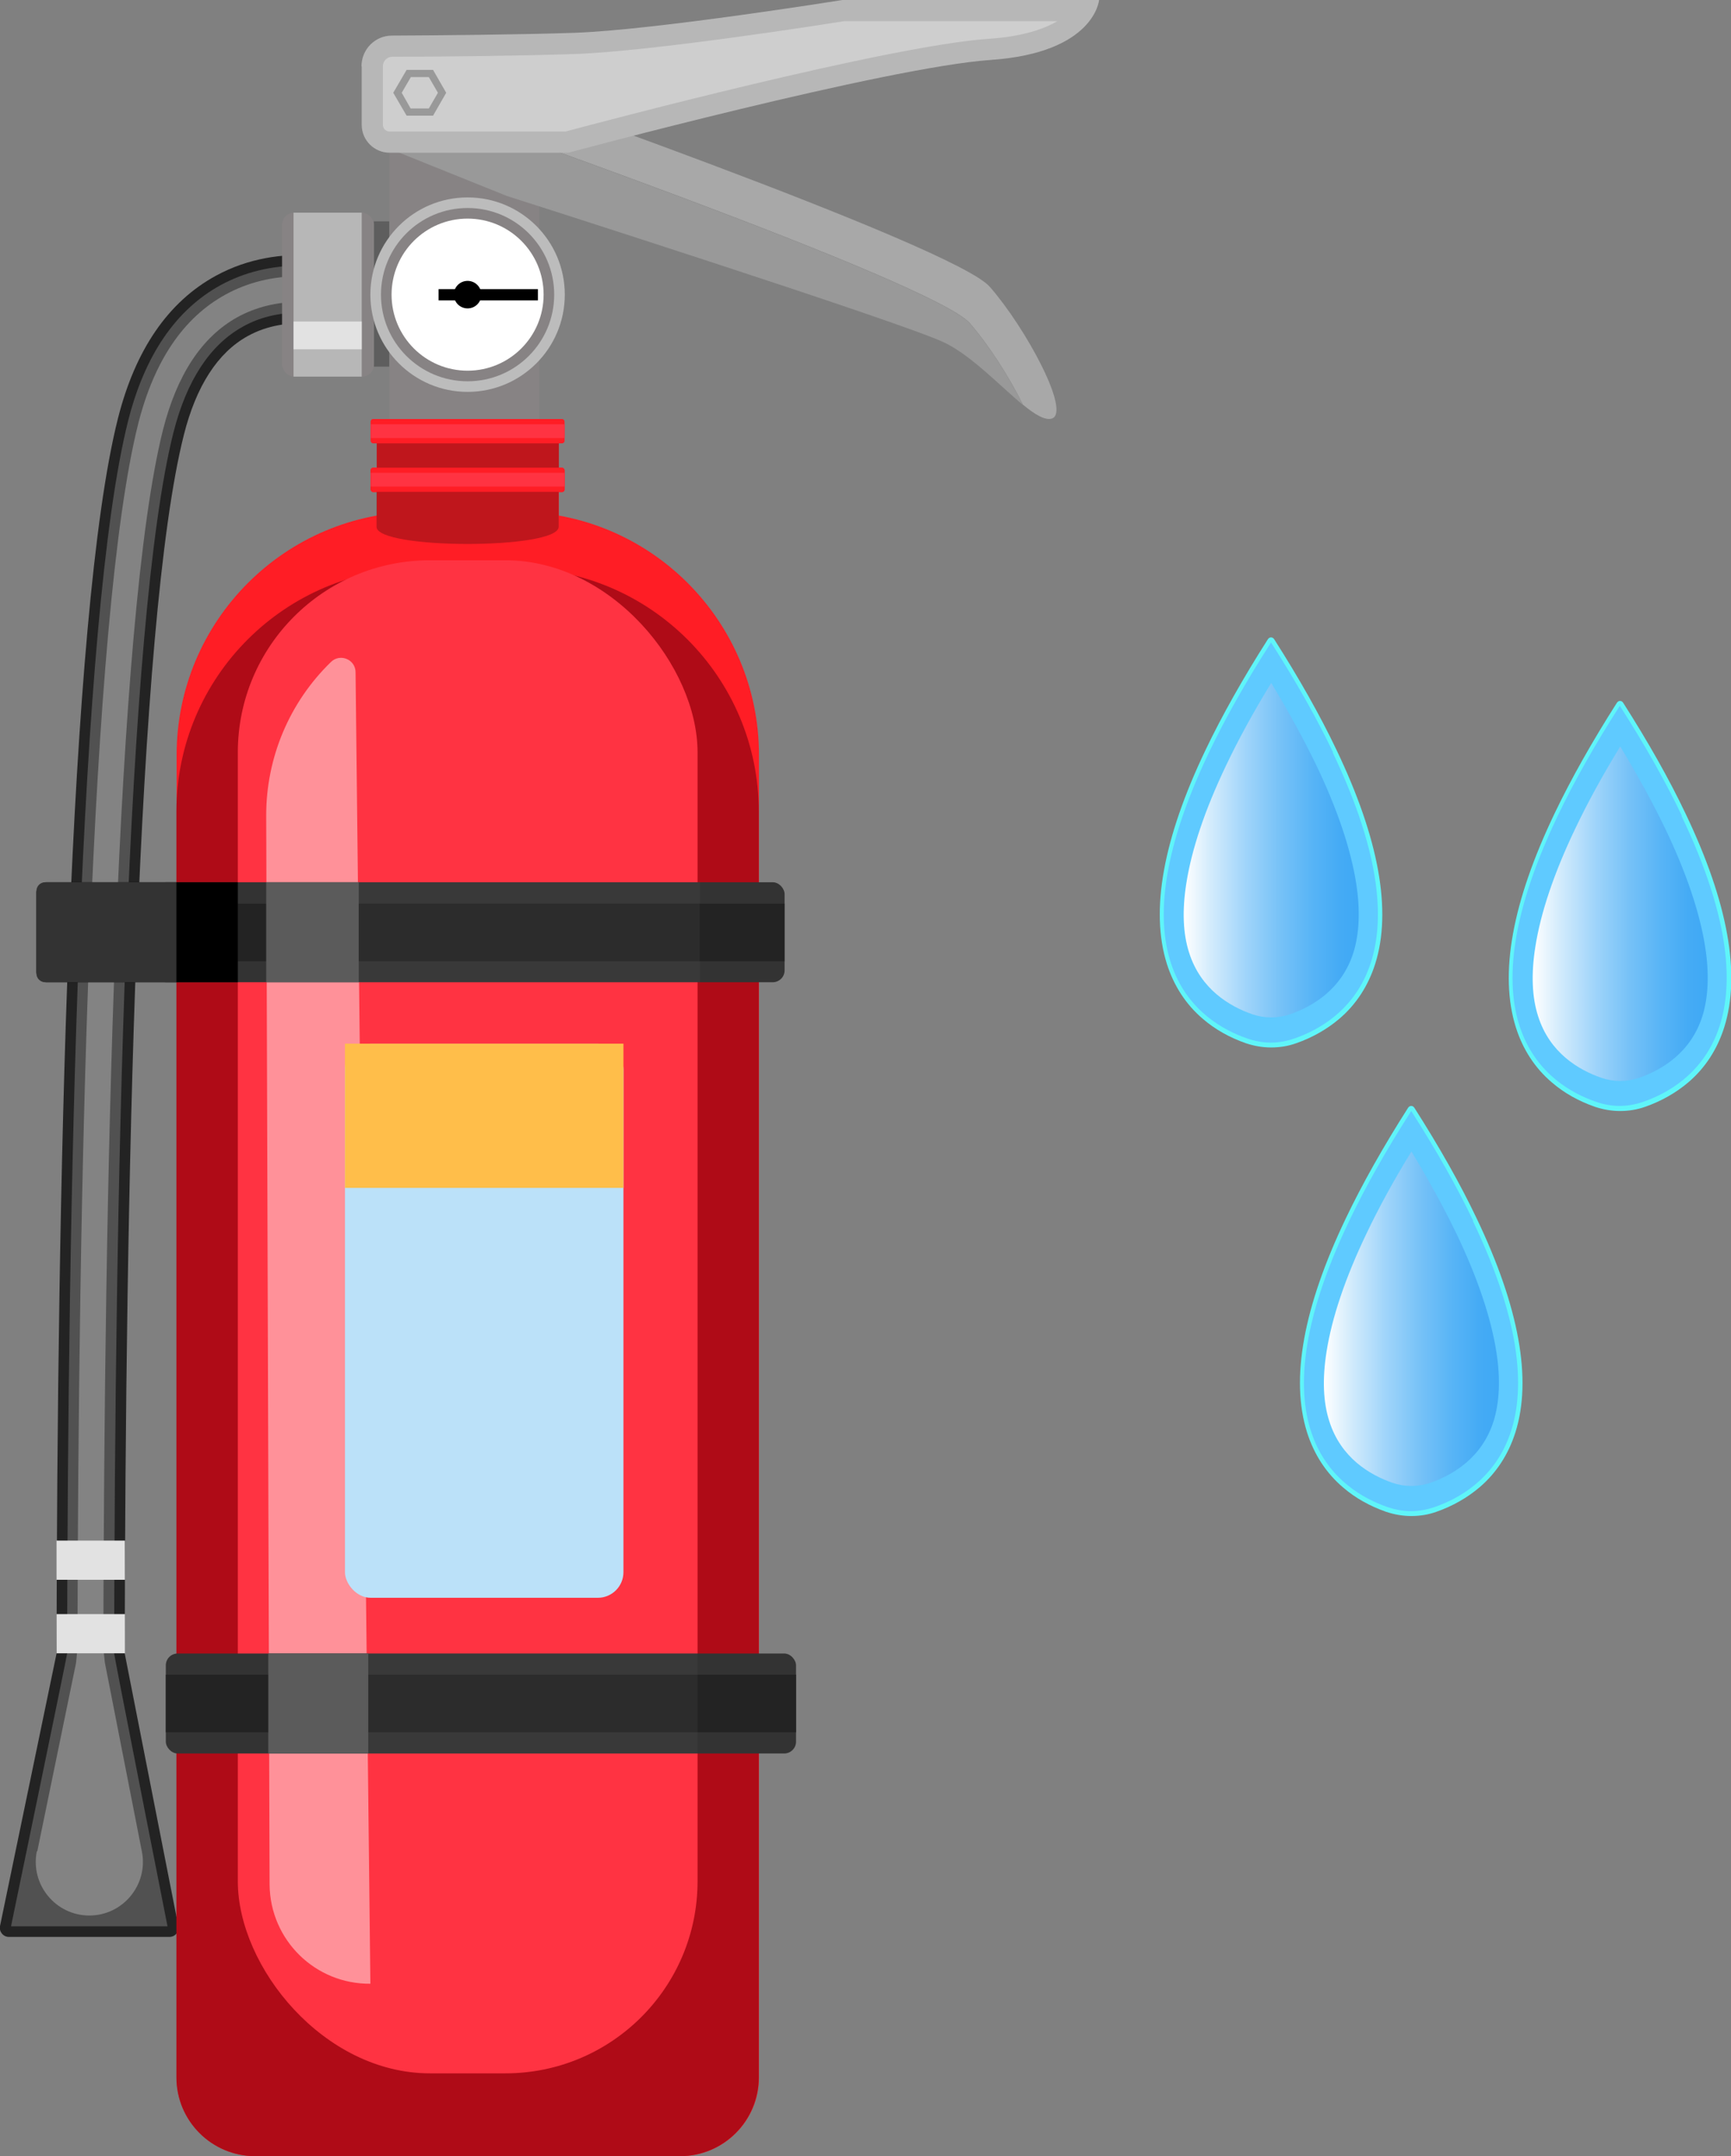 <?xml version="1.0" encoding="UTF-8"?>
<svg xmlns="http://www.w3.org/2000/svg" xmlns:xlink="http://www.w3.org/1999/xlink" viewBox="0 0 81.74 101.79">
  <rect x="0" y="0" width="81.74" height="101.79" fill="#808080" stroke="none"/>
  <defs>
    <style>
      .cls-1 {
        fill: #b7b7b7;
      }

      .cls-2 {
        fill: #5fcaff;
      }

      .cls-3, .cls-4 {
        fill: #fff;
      }

      .cls-5 {
        fill: #e2e2e2;
      }

      .cls-6 {
        opacity: .17;
      }

      .cls-6, .cls-7 {
        fill: #5b5b5b;
        mix-blend-mode: screen;
      }

      .cls-8 {
        isolation: isolate;
      }

      .cls-9 {
        fill: url(#linear-gradient-3);
      }

      .cls-9, .cls-10, .cls-11 {
        mix-blend-mode: soft-light;
      }

      .cls-12 {
        fill: #af0b17;
      }

      .cls-13 {
        fill: #232323;
      }

      .cls-14 {
        fill: #ddd;
        opacity: .36;
      }

      .cls-14, .cls-4 {
        mix-blend-mode: lighten;
      }

      .cls-15 {
        fill: #333;
      }

      .cls-16 {
        fill: #ffbe4a;
      }

      .cls-17 {
        fill: #5ff5f9;
      }

      .cls-18 {
        fill: #ff3342;
      }

      .cls-10 {
        fill: url(#linear-gradient);
      }

      .cls-4 {
        opacity: .46;
      }

      .cls-11 {
        fill: url(#linear-gradient-2);
      }

      .cls-19 {
        fill: #ff1d25;
      }

      .cls-20 {
        fill: #999;
      }

      .cls-21 {
        fill: #bcbcbc;
      }

      .cls-22 {
        fill: #515151;
      }

      .cls-23 {
        fill: #878384;
      }

      .cls-24 {
        fill: #bbe1f9;
      }

      .cls-25 {
        fill: #a8a8a8;
      }

      .cls-26 {
        fill: #cecece;
      }

      .cls-27 {
        opacity: .25;
      }

      .cls-28 {
        fill: #5e5e5e;
      }
    </style>
    <linearGradient id="linear-gradient" x1="72.37" y1="43.13" x2="80.62" y2="43.13" gradientUnits="userSpaceOnUse">
      <stop offset="0" stop-color="#fff"/>
      <stop offset=".15" stop-color="#d4ecfc"/>
      <stop offset=".36" stop-color="#9fd4fa"/>
      <stop offset=".56" stop-color="#75c1f7"/>
      <stop offset=".74" stop-color="#57b4f6"/>
      <stop offset=".89" stop-color="#45abf5"/>
      <stop offset="1" stop-color="#3fa9f5"/>
    </linearGradient>
    <linearGradient id="linear-gradient-2" x1="55.89" y1="40.14" x2="64.15" y2="40.14" xlink:href="#linear-gradient"/>
    <linearGradient id="linear-gradient-3" x1="62.51" y1="62.26" x2="70.76" y2="62.26" xlink:href="#linear-gradient"/>
  </defs>
  <g class="cls-8">
    <g id="Layer_1" data-name="Layer 1">
      <rect class="cls-23" x="18.39" y="7.21" width="7.08" height="13.72"/>
      <path class="cls-13" d="m16.8,12.41c-.14-.05-3.45-1.12-6.61.61-2.25,1.23-3.8,3.49-4.62,6.73-2.34,9.27-2.87,36.67-2.9,58.31L0,90.93c-.05.26.15.51.42.51h7.58c.27,0,.47-.24.42-.51l-2.53-12.87c.03-21.5.55-48.64,2.79-57.52.58-2.31,1.6-3.89,3.01-4.67,1.92-1.07,4.07-.4,4.09-.39l.5-1.53-.51,1.53,1.02-3.05Z"/>
      <path class="cls-22" d="m.52,90.94s2.65-12.78,2.65-12.88c.03-21.44.55-48.94,2.88-58.19.78-3.09,2.25-5.25,4.37-6.41,1.12-.61,2.38-.92,3.75-.92.84,0,1.54.12,1.98.22l-.71,2.12c-.31-.06-.75-.12-1.27-.12-1.01,0-1.93.22-2.72.67-1.54.86-2.64,2.54-3.26,4.99-2.26,8.95-2.77,36.29-2.8,57.64,0,.11,2.52,12.88,2.52,12.88H.52Z"/>
      <path class="cls-14" d="m1.76,87.4l1.83-8.89.07-.7c.03-21.38.56-48.65,2.87-57.82.75-2.95,2.13-5,4.13-6.09,1.04-.57,2.22-.86,3.51-.86.5,0,.96.05,1.32.1l-.39,1.17c-.27-.03-.58-.06-.93-.06-1.1,0-2.1.25-2.97.73-1.67.93-2.84,2.71-3.5,5.3-2.26,8.97-2.78,36.17-2.82,57.52l.07.68,1.75,8.93c.31,1.56-.89,3.02-2.48,3.02h0c-1.6,0-2.8-1.47-2.48-3.04Z"/>
      <rect class="cls-28" x="17.65" y="10.45" width=".73" height="6.86"/>
      <rect class="cls-23" x="13.32" y="10.04" width="4.34" height="7.74" rx=".57" ry=".57"/>
      <path class="cls-19" d="m19.81,24.16h4.55c6.33,0,11.48,5.14,11.48,11.48v62.43c0,2.06-1.67,3.72-3.72,3.72H12.06c-2.06,0-3.72-1.67-3.72-3.72v-62.43c0-6.33,5.14-11.48,11.48-11.48Z"/>
      <path class="cls-12" d="m24.36,26.83h-4.55c-6.34,0-11.48,5.14-11.48,11.48v59.76c0,2.06,1.67,3.72,3.72,3.72h20.06c2.06,0,3.72-1.67,3.72-3.72v-59.76c0-6.34-5.14-11.48-11.48-11.48Z"/>
      <rect class="cls-19" x="17.79" y="20.28" width="8.6" height="8.6"/>
      <rect class="cls-19" x="17.5" y="19.78" width="9.16" height="1.15" rx=".12" ry=".12"/>
      <rect class="cls-18" x="21.76" y="15.78" width=".65" height="9.16" transform="translate(42.44 -1.73) rotate(90)"/>
      <rect class="cls-19" x="17.5" y="22.08" width="9.16" height="1.15" rx=".12" ry=".12"/>
      <rect class="cls-19" x="17.5" y="22.08" width="9.16" height="1.15" rx=".12" ry=".12"/>
      <rect class="cls-18" x="21.76" y="18.07" width=".65" height="9.16" transform="translate(44.73 .56) rotate(90)"/>
      <rect class="cls-27" x="17.79" y="20.93" width="8.6" height="1.15"/>
      <path class="cls-27" d="m26.38,24.87c0,1.08-8.6,1.08-8.6,0v-1.65s8.6,0,8.6,0v1.65Z"/>
      <rect class="cls-18" x="11.23" y="26.45" width="21.71" height="71.43" rx="9.07" ry="9.07"/>
      <path class="cls-4" d="m17.5,93.65h0c-2.61.03-4.74-2.06-4.77-4.67l-.16-50.49c0-2.73,1.1-5.34,3.06-7.24h0c.43-.42,1.16-.12,1.16.49l.7,61.91Z"/>
      <g>
        <rect class="cls-15" x="7.83" y="78.06" width="29.76" height="4.72" rx=".56" ry=".56"/>
        <rect class="cls-13" x="21.35" y="65.54" width="2.72" height="29.76" transform="translate(103.13 57.71) rotate(90)"/>
      </g>
      <rect class="cls-15" x="7.29" y="41.65" width="29.76" height="4.72" rx=".56" ry=".56"/>
      <rect class="cls-13" x="20.81" y="29.13" width="2.72" height="29.76" transform="translate(66.18 21.85) rotate(90)"/>
      <rect class="cls-7" x="12.39" y="41.83" width="4.72" height="4.37" transform="translate(58.77 29.26) rotate(90)"/>
      <rect class="cls-7" x="12.67" y="78.06" width="4.72" height="4.72" transform="translate(95.45 65.39) rotate(90)"/>
      <rect class="cls-6" x="20.5" y="33.83" width="4.72" height="20.37" transform="translate(66.87 21.15) rotate(90)"/>
      <rect class="cls-6" x="20.45" y="70.29" width="4.72" height="20.26" transform="translate(103.23 57.61) rotate(90)"/>
      <rect class="cls-24" x="16.29" y="49.27" width="13.15" height="26.16" rx="1.21" ry="1.21"/>
      <rect class="cls-16" x="16.29" y="49.27" width="13.15" height="6.81"/>
      <g>
        <circle class="cls-21" cx="22.08" cy="13.91" r="4.59"/>
        <circle class="cls-23" cx="22.08" cy="13.91" r="4.09"/>
        <circle class="cls-3" cx="22.08" cy="13.91" r="3.59"/>
        <rect x="20.71" y="13.65" width="4.69" height=".53"/>
        <circle cx="22.08" cy="13.91" r=".65"/>
      </g>
      <rect class="cls-1" x="13.86" y="10.04" width="3.22" height="7.74"/>
      <rect class="cls-5" x="13.86" y="15.18" width="3.22" height="1.31"/>
      <path d="m2.21,41.65h9.02v4.72H2.21c-.27,0-.49-.22-.49-.49v-3.74c0-.27.22-.49.49-.49Z"/>
      <path class="cls-15" d="m2.13,41.65h6.2v4.72H2.13c-.22,0-.41-.18-.41-.41v-3.9c0-.22.18-.41.41-.41Z"/>
      <path class="cls-25" d="m46.74,13.54c-1.72-1.97-24.98-10.06-24.98-10.06l-1.72.2-2.02,3.19.12.05.96-1.52,1.72-.2s23.26,8.09,24.98,10.06c.88,1.01,1.87,2.55,2.5,3.84.57.47,1.05.76,1.37.66.91-.3-1.21-4.25-2.93-6.22Z"/>
      <path class="cls-20" d="m20.82,5.2l-1.72.2-.96,1.52,5.79,2.33s18.71,5.97,20.68,6.93c1.28.62,2.64,2.07,3.69,2.93-.63-1.29-1.62-2.83-2.5-3.84-1.72-1.97-24.98-10.06-24.98-10.06Z"/>
      <path class="cls-1" d="m17.08,3.13v2.76c0,.73.59,1.32,1.32,1.32h8.44s15.02-4.04,19.94-4.38,5.12-2.83,5.12-2.83h-12.12s-8.86,1.42-12.67,1.55c-2.67.09-6.53.12-8.6.13-.8,0-1.44.65-1.44,1.45Z"/>
      <path class="cls-26" d="m18.4,6.21c-.18,0-.32-.14-.32-.32v-2.76c0-.25.2-.45.44-.45,2.07,0,5.94-.04,8.63-.13,3.68-.13,11.77-1.4,12.71-1.55h10.07c-.65.38-1.68.73-3.23.83-4.77.33-18.43,3.96-20,4.38h-8.31Z"/>
      <polygon class="cls-20" points="20.45 3.3 19.2 3.3 18.57 4.38 19.2 5.46 20.45 5.46 21.07 4.38 20.45 3.3"/>
      <polygon class="cls-26" points="19.39 5.12 18.97 4.38 19.4 3.64 20.25 3.64 20.68 4.38 20.25 5.12 19.39 5.12"/>
      <polygon class="cls-26" points="19.39 5.07 19.01 4.35 19.44 3.66 20.25 3.69 20.63 4.4 20.22 5.07 19.39 5.07"/>
      <rect class="cls-5" x="2.67" y="76.2" width="3.23" height="1.85"/>
      <rect class="cls-5" x="2.67" y="72.73" width="3.23" height="1.85"/>
      <path class="cls-17" d="m76.49,52.45c-.39,0-.79-.07-1.18-.2-.77-.27-1.45-.65-2.03-1.15-.8-.68-1.37-1.56-1.7-2.6-.79-2.51-.18-5.9,1.83-10.1.77-1.61,1.76-3.37,2.94-5.22.04-.06.09-.09.15-.09s.11.03.15.09c1.18,1.85,2.17,3.6,2.94,5.22,2.01,4.2,2.62,7.6,1.83,10.1-.33,1.04-.9,1.92-1.7,2.6-.58.49-1.26.88-2.03,1.15-.39.14-.79.2-1.18.2h-.01Z"/>
      <path class="cls-2" d="m79.42,38.51c-.74-1.55-1.7-3.27-2.93-5.19-1.23,1.92-2.19,3.64-2.93,5.19-4.74,9.92-.43,12.73,1.79,13.5.37.13.75.2,1.13.2,0,0,0,0,0,0s0,0,0,0c.38,0,.76-.07,1.13-.2,2.22-.77,6.53-3.59,1.79-13.5Z"/>
      <path class="cls-10" d="m76.49,51.03c-.29,0-.59-.05-.88-.15-1.06-.37-2.43-1.17-2.98-2.91-.29-.9-.33-2-.13-3.27.25-1.6.88-3.48,1.88-5.57.58-1.22,1.29-2.52,2.13-3.89.83,1.37,1.54,2.67,2.13,3.89,1,2.09,1.63,3.97,1.88,5.57.2,1.27.15,2.37-.13,3.27-.55,1.74-1.93,2.54-2.98,2.91-.29.1-.59.15-.88.15h-.01Z"/>
      <path class="cls-17" d="m60.01,49.45c-.39,0-.79-.07-1.18-.2-.77-.27-1.45-.65-2.03-1.15-.8-.68-1.37-1.56-1.7-2.6-.79-2.51-.18-5.9,1.83-10.1.77-1.61,1.76-3.37,2.94-5.22.04-.06.09-.09.15-.09s.11.03.15.09c1.18,1.85,2.17,3.6,2.94,5.22,2.01,4.2,2.62,7.6,1.83,10.1-.33,1.04-.9,1.92-1.7,2.6-.58.49-1.26.88-2.03,1.15-.39.14-.79.2-1.18.2h-.01Z"/>
      <path class="cls-2" d="m62.95,35.52c-.74-1.55-1.7-3.27-2.93-5.19-1.23,1.92-2.19,3.64-2.93,5.19-4.74,9.92-.43,12.73,1.79,13.5.37.13.75.2,1.13.2,0,0,0,0,0,0s0,0,0,0c.38,0,.76-.07,1.13-.2,2.22-.77,6.53-3.59,1.79-13.5Z"/>
      <path class="cls-11" d="m60.01,48.03c-.29,0-.59-.05-.88-.15-1.06-.37-2.43-1.17-2.98-2.91-.29-.9-.33-2-.13-3.27.25-1.6.88-3.48,1.88-5.57.58-1.22,1.29-2.52,2.13-3.89.83,1.37,1.54,2.67,2.13,3.89,1,2.09,1.63,3.97,1.88,5.57.2,1.27.15,2.37-.13,3.27-.55,1.74-1.93,2.54-2.98,2.91-.29.1-.59.15-.88.15h-.01Z"/>
      <path class="cls-17" d="m66.63,71.57c-.39,0-.79-.07-1.18-.2-.77-.27-1.45-.65-2.03-1.15-.8-.68-1.37-1.56-1.7-2.6-.79-2.51-.18-5.9,1.83-10.1.77-1.61,1.76-3.37,2.94-5.22.04-.06.09-.09.15-.09s.11.03.15.09c1.18,1.85,2.17,3.6,2.94,5.22,2.01,4.2,2.62,7.6,1.83,10.1-.33,1.04-.9,1.92-1.7,2.6-.58.49-1.26.88-2.03,1.15-.39.14-.79.2-1.18.2h-.01Z"/>
      <path class="cls-2" d="m69.57,57.64c-.74-1.55-1.7-3.27-2.93-5.19-1.23,1.92-2.19,3.64-2.93,5.19-4.74,9.92-.43,12.73,1.79,13.5.37.13.75.2,1.13.2,0,0,0,0,0,0s0,0,0,0c.38,0,.76-.07,1.13-.2,2.22-.77,6.53-3.59,1.79-13.5Z"/>
      <path class="cls-9" d="m66.63,70.15c-.29,0-.59-.05-.88-.15-1.06-.37-2.43-1.17-2.98-2.91-.29-.9-.33-2-.13-3.27.25-1.6.88-3.48,1.88-5.57.58-1.22,1.29-2.52,2.13-3.89.83,1.37,1.54,2.67,2.13,3.89,1,2.09,1.63,3.97,1.88,5.57.2,1.27.15,2.37-.13,3.27-.55,1.74-1.93,2.54-2.98,2.91-.29.1-.59.15-.88.15h-.01Z"/>
    </g>
  </g>
</svg>